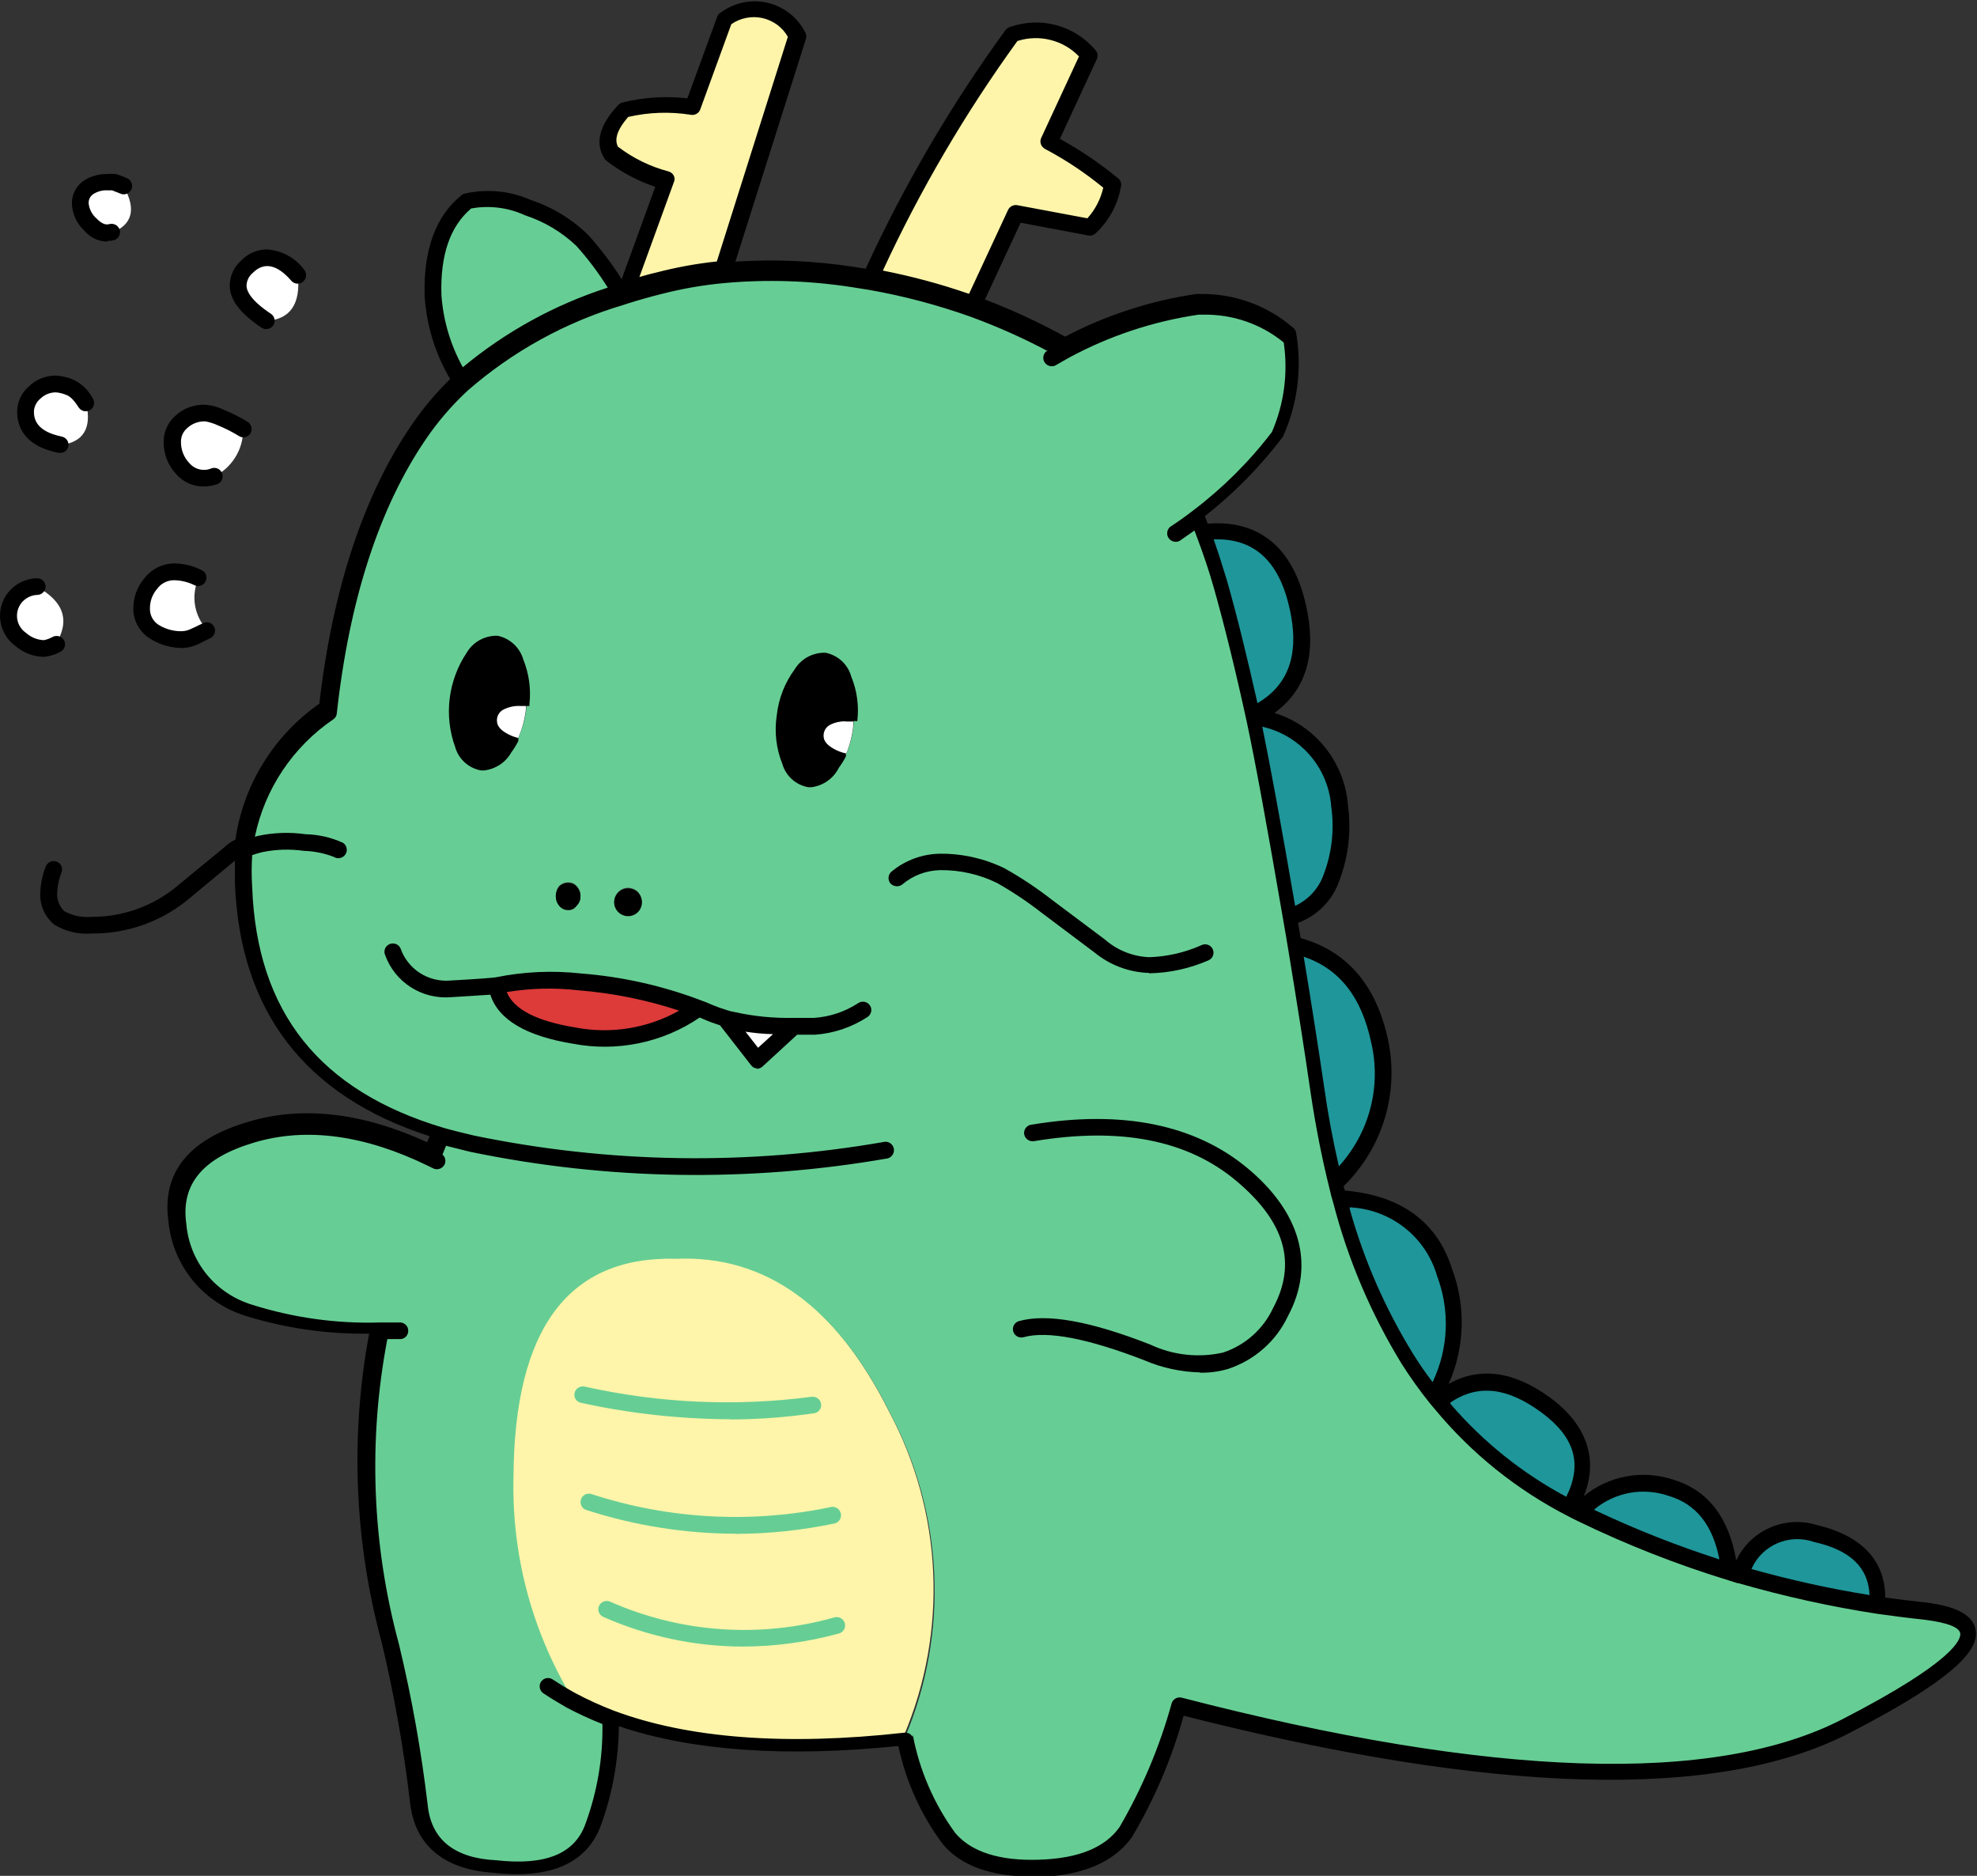 <svg width="39" height="37" viewBox="0 0 39 37" fill="none" xmlns="http://www.w3.org/2000/svg">
<rect x="0" y="0" width="39" height="37" fill="#333333" stroke="none"/>
<g clip-path="url(#clip0_101:190)">
<path d="M0.401 12.614C0.525 12.723 0.683 12.786 0.849 12.792C0.937 12.78 1.022 12.752 1.099 12.708C1.387 12.243 1.262 11.864 0.722 11.57C0.643 11.569 0.564 11.583 0.491 11.614C0.418 11.645 0.352 11.691 0.299 11.748C0.245 11.806 0.204 11.875 0.18 11.949C0.155 12.024 0.146 12.103 0.155 12.181C0.158 12.267 0.182 12.352 0.225 12.427C0.268 12.502 0.328 12.566 0.401 12.614ZM3.923 11.396C3.78 11.325 3.624 11.285 3.465 11.281C3.373 11.28 3.282 11.3 3.2 11.34C3.117 11.38 3.045 11.439 2.989 11.511C2.872 11.65 2.81 11.826 2.813 12.007C2.812 12.1 2.835 12.193 2.88 12.275C2.926 12.357 2.993 12.426 3.074 12.474C3.238 12.571 3.426 12.62 3.616 12.614C3.696 12.612 3.775 12.594 3.849 12.561L4.099 12.439C3.967 12.302 3.88 12.129 3.848 11.943C3.817 11.756 3.843 11.564 3.923 11.393V11.396ZM4.366 8.252C4.266 8.204 4.159 8.173 4.049 8.158C3.873 8.151 3.701 8.214 3.57 8.332C3.514 8.383 3.469 8.445 3.438 8.514C3.408 8.583 3.393 8.658 3.394 8.734C3.393 8.925 3.466 9.111 3.599 9.25C3.672 9.337 3.771 9.399 3.881 9.426C3.992 9.454 4.109 9.446 4.215 9.404C4.391 9.319 4.538 9.186 4.641 9.021C4.744 8.856 4.798 8.666 4.796 8.472C4.66 8.385 4.516 8.312 4.366 8.252ZM1.197 8.779C1.644 8.723 1.813 8.448 1.701 7.956C1.633 7.816 1.517 7.704 1.373 7.642C1.29 7.607 1.202 7.587 1.113 7.582C0.958 7.581 0.809 7.64 0.697 7.746C0.641 7.792 0.596 7.85 0.565 7.915C0.533 7.98 0.516 8.051 0.514 8.123C0.514 8.472 0.743 8.688 1.197 8.779ZM2.254 3.601H2.123C2 3.595 1.877 3.626 1.771 3.688C1.711 3.724 1.663 3.776 1.631 3.837C1.598 3.899 1.584 3.968 1.588 4.037C1.6 4.189 1.669 4.331 1.782 4.435C1.829 4.499 1.894 4.549 1.969 4.577C2.044 4.604 2.126 4.61 2.204 4.592C2.613 4.431 2.69 4.128 2.444 3.685C2.381 3.655 2.316 3.63 2.25 3.608L2.254 3.601ZM5.254 6.33C5.725 6.298 5.93 6.002 5.877 5.433C5.808 5.334 5.718 5.252 5.613 5.192C5.508 5.131 5.392 5.095 5.271 5.084C5.197 5.085 5.124 5.102 5.056 5.132C4.988 5.162 4.927 5.205 4.877 5.258C4.824 5.306 4.781 5.363 4.75 5.427C4.72 5.491 4.703 5.561 4.701 5.632C4.701 5.848 4.884 6.082 5.254 6.33ZM10.225 13.891C10.103 13.888 9.981 13.917 9.873 13.975C9.826 14.001 9.788 14.039 9.761 14.085C9.734 14.131 9.721 14.183 9.722 14.236C9.727 14.3 9.749 14.36 9.786 14.412C9.824 14.463 9.874 14.504 9.933 14.529C10.013 14.575 10.098 14.61 10.187 14.634C10.29 14.425 10.354 14.199 10.377 13.968V13.898H10.229L10.225 13.891ZM16.683 14.229C16.561 14.226 16.44 14.254 16.331 14.309C16.284 14.336 16.245 14.375 16.219 14.422C16.192 14.468 16.179 14.521 16.18 14.575C16.185 14.637 16.208 14.697 16.245 14.748C16.282 14.799 16.333 14.839 16.391 14.864C16.47 14.914 16.557 14.949 16.648 14.969C16.748 14.76 16.811 14.536 16.834 14.306V14.233H16.687L16.683 14.229ZM14.285 20.116L14.93 20.946L15.659 20.276C15.245 20.286 14.832 20.245 14.43 20.154C14.382 20.136 14.336 20.114 14.292 20.088L14.285 20.116Z" fill="white"/>
<path d="M30.503 27.694C29.732 27.133 29.025 27.112 28.391 27.635C29.098 28.506 29.982 29.219 30.986 29.729C31.455 28.945 31.3 28.27 30.521 27.705L30.503 27.694ZM27.753 26.766C27.92 27.034 28.103 27.29 28.303 27.534C28.522 27.169 28.655 26.76 28.694 26.338C28.732 25.915 28.674 25.489 28.525 25.091C28.227 24.198 27.522 23.719 26.412 23.654C26.694 24.761 27.142 25.82 27.743 26.794L27.753 26.766ZM25.961 21.483C26.052 22.12 26.176 22.751 26.334 23.375C26.717 23.021 27 22.575 27.155 22.08C27.311 21.585 27.334 21.058 27.222 20.552C26.987 19.51 26.419 18.881 25.518 18.664C25.694 19.732 25.842 20.672 25.961 21.483ZM26.271 17.342C26.445 16.891 26.5 16.403 26.433 15.925C26.396 15.455 26.187 15.014 25.845 14.687C25.534 14.389 25.128 14.205 24.697 14.167C24.859 14.923 25.101 16.239 25.422 18.116C25.619 18.07 25.8 17.974 25.949 17.839C26.097 17.703 26.208 17.532 26.271 17.342ZM23.715 10.496C23.828 10.803 23.937 11.127 24.035 11.466C24.253 12.231 24.472 13.119 24.69 14.128C25.493 13.748 25.806 13.081 25.634 12.122C25.411 10.901 24.771 10.359 23.715 10.496ZM34.134 30.981C34.032 30.084 33.644 29.533 32.975 29.334C32.658 29.23 32.316 29.219 31.993 29.304C31.67 29.389 31.378 29.566 31.155 29.812C32.115 30.28 33.111 30.671 34.134 30.981ZM34.324 31.041C35.215 31.3 36.121 31.5 37.039 31.641C37.102 30.908 36.698 30.437 35.828 30.228C35.13 30.06 34.629 30.331 34.324 31.041Z" fill="#1F969A"/>
<path d="M13.31 24.802C11.197 24.741 10.127 26.172 10.099 29.093C10.058 30.616 10.452 32.12 11.236 33.431C11.491 33.563 11.755 33.679 12.025 33.779C13.508 34.338 15.445 34.487 17.834 34.226C18.263 33.209 18.459 32.11 18.409 31.009C18.359 29.907 18.064 28.83 17.546 27.855C16.489 25.74 15.081 24.72 13.32 24.795L13.31 24.802ZM11.63 29.61C13.187 30.119 14.852 30.209 16.454 29.868C14.852 30.209 13.187 30.119 11.63 29.61ZM11.507 27.492C12.994 27.828 14.53 27.897 16.042 27.698C14.53 27.897 12.994 27.828 11.507 27.492ZM11.979 31.724C13.405 32.36 15.012 32.472 16.514 32.042C15.012 32.472 13.405 32.36 11.979 31.724ZM15.75 0.67C15.688 0.545 15.598 0.435 15.487 0.348C15.377 0.261 15.248 0.199 15.111 0.168C14.973 0.136 14.831 0.135 14.693 0.164C14.555 0.194 14.425 0.253 14.313 0.339L13.68 2.083C13.232 2.01 12.774 2.029 12.335 2.139C12.011 2.488 11.926 2.764 12.078 3.001C12.397 3.248 12.764 3.43 13.155 3.535L12.363 5.708C12.563 5.642 12.778 5.583 13 5.527C13.422 5.419 13.851 5.344 14.285 5.304L15.75 0.677V0.67ZM21.486 1.075C21.306 0.861 21.064 0.708 20.793 0.636C20.522 0.563 20.236 0.575 19.972 0.67C18.878 2.169 17.942 3.774 17.176 5.461C17.866 5.583 18.545 5.764 19.204 6.002L20.039 4.208L21.5 4.484C21.739 4.26 21.898 3.965 21.951 3.643C21.563 3.314 21.14 3.029 20.69 2.792L21.486 1.075Z" fill="#FEF5AA"/>
<path d="M8.542 5.816C8.579 6.411 8.769 6.987 9.095 7.488C10.004 6.685 11.08 6.089 12.246 5.743C12.025 5.378 11.772 5.034 11.489 4.714C11.185 4.422 10.818 4.202 10.415 4.072C10.037 3.902 9.613 3.859 9.208 3.95C8.738 4.334 8.516 4.951 8.542 5.803V5.816ZM36.416 34.017C38.998 32.688 39.515 31.93 37.968 31.742C37.655 31.71 37.349 31.672 37.039 31.627C36.121 31.486 35.215 31.285 34.324 31.026L34.134 30.967C33.111 30.657 32.115 30.266 31.155 29.798L31.046 29.742L30.968 29.704C29.965 29.194 29.081 28.481 28.373 27.61L28.285 27.499C28.085 27.255 27.902 26.998 27.736 26.731C27.135 25.756 26.687 24.698 26.405 23.591C26.374 23.494 26.348 23.397 26.328 23.298C26.169 22.674 26.044 22.043 25.954 21.406C25.834 20.592 25.687 19.652 25.511 18.587C25.482 18.409 25.451 18.238 25.416 18.039C25.094 16.162 24.852 14.845 24.69 14.089C24.472 13.078 24.253 12.19 24.035 11.427C23.937 11.078 23.828 10.764 23.715 10.457C23.666 10.328 23.616 10.199 23.563 10.077C23.416 10.192 23.261 10.3 23.106 10.405C23.261 10.3 23.416 10.192 23.563 10.077C24.17 9.619 24.709 9.08 25.166 8.475C25.436 7.868 25.519 7.196 25.405 6.542C24.913 6.134 24.282 5.925 23.641 5.96C22.722 6.093 21.834 6.386 21.018 6.825L20.739 6.985L21.018 6.825H20.993C20.429 6.507 19.841 6.235 19.232 6.012C18.573 5.775 17.895 5.594 17.204 5.471L16.852 5.415C16.008 5.287 15.15 5.26 14.299 5.335C13.866 5.376 13.436 5.45 13.014 5.558C12.792 5.614 12.578 5.673 12.377 5.74L12.271 5.775C11.104 6.121 10.029 6.716 9.12 7.519C8.803 7.813 8.521 8.141 8.278 8.496C7.339 9.871 6.739 11.702 6.479 13.988C6.025 14.296 5.643 14.695 5.357 15.16C5.071 15.625 4.888 16.145 4.82 16.686C4.922 16.643 5.027 16.608 5.134 16.581C5.423 16.52 5.721 16.511 6.014 16.553C6.241 16.564 6.465 16.612 6.676 16.696C6.465 16.612 6.241 16.564 6.014 16.553C5.721 16.511 5.423 16.52 5.134 16.581C5.027 16.608 4.922 16.643 4.82 16.686C4.791 16.937 4.783 17.19 4.796 17.443C4.89 19.962 6.189 21.59 8.694 22.328L9.296 22.481C11.99 23.041 14.768 23.084 17.479 22.607C14.768 23.084 11.99 23.041 9.296 22.481L8.694 22.328L8.504 22.771L8.609 22.82L8.504 22.771C7.21 22.138 6.029 21.981 4.961 22.3C3.893 22.618 3.405 23.215 3.496 24.09C3.533 24.483 3.686 24.857 3.937 25.164C4.188 25.472 4.524 25.699 4.905 25.817C5.738 26.078 6.609 26.196 7.482 26.166H7.87H7.482C7.067 28.23 7.139 30.362 7.694 32.394C7.943 33.429 8.129 34.478 8.254 35.534C8.336 36.295 8.838 36.707 9.761 36.77C10.807 36.888 11.455 36.61 11.704 35.936C11.956 35.255 12.076 34.532 12.056 33.807C11.787 33.707 11.523 33.59 11.268 33.458C11.113 33.368 10.961 33.277 10.817 33.183C10.961 33.277 11.113 33.368 11.268 33.458C10.484 32.148 10.09 30.644 10.13 29.121C10.147 26.202 11.217 24.771 13.341 24.829C15.109 24.755 16.518 25.775 17.567 27.89C18.085 28.865 18.38 29.942 18.43 31.043C18.48 32.145 18.284 33.243 17.856 34.261C17.989 34.977 18.282 35.655 18.711 36.246C19.063 36.665 19.659 36.86 20.497 36.832C21.334 36.804 21.907 36.572 22.215 36.135C22.676 35.35 23.031 34.509 23.271 33.633C29.457 35.236 33.842 35.373 36.426 34.044L36.416 34.017ZM21.701 18.692C21.975 18.919 22.319 19.048 22.676 19.058C23.058 19.046 23.433 18.961 23.782 18.807C23.433 18.961 23.058 19.046 22.676 19.058C22.319 19.048 21.975 18.919 21.701 18.692C21.377 18.444 21.025 18.182 20.644 17.9C20.359 17.678 20.058 17.477 19.743 17.3C19.373 17.119 18.965 17.027 18.553 17.031C18.239 17.035 17.937 17.148 17.697 17.349C17.937 17.148 18.239 17.035 18.553 17.031C18.965 17.027 19.373 17.119 19.743 17.3C20.058 17.477 20.359 17.678 20.644 17.9C21.021 18.182 21.373 18.444 21.701 18.692ZM7.746 18.807C7.829 19.036 7.985 19.231 8.19 19.363C8.396 19.495 8.64 19.556 8.884 19.536C9.401 19.508 9.708 19.484 9.799 19.47C10.338 19.359 10.89 19.333 11.437 19.393C12.238 19.454 13.025 19.63 13.775 19.916C13.84 19.938 13.903 19.963 13.965 19.993C14.08 20.04 14.197 20.079 14.317 20.112C14.364 20.129 14.412 20.142 14.461 20.15C14.864 20.241 15.277 20.282 15.69 20.272H16.095C16.436 20.25 16.764 20.141 17.049 19.955C16.764 20.141 16.436 20.25 16.095 20.272H15.69L14.961 20.942L14.317 20.112C14.197 20.079 14.08 20.04 13.965 19.993C13.903 19.963 13.84 19.938 13.775 19.916C13.425 20.172 13.024 20.352 12.6 20.444C12.175 20.537 11.736 20.54 11.31 20.454C10.371 20.305 9.863 19.977 9.785 19.47C9.694 19.47 9.387 19.508 8.87 19.536C8.626 19.556 8.382 19.495 8.176 19.363C7.971 19.231 7.815 19.036 7.732 18.807H7.746ZM11.373 17.474C11.424 17.526 11.452 17.597 11.451 17.669C11.451 17.704 11.445 17.738 11.432 17.77C11.418 17.802 11.398 17.831 11.373 17.854C11.356 17.88 11.332 17.901 11.305 17.916C11.277 17.931 11.246 17.938 11.215 17.938C11.18 17.939 11.145 17.932 11.113 17.918C11.082 17.903 11.054 17.881 11.032 17.854C10.987 17.803 10.963 17.737 10.965 17.669C10.963 17.599 10.987 17.529 11.032 17.474C11.056 17.451 11.085 17.433 11.116 17.421C11.148 17.409 11.181 17.403 11.215 17.404C11.245 17.404 11.274 17.41 11.302 17.422C11.329 17.434 11.354 17.452 11.373 17.474ZM12.116 17.785C12.117 17.713 12.146 17.644 12.197 17.593C12.222 17.567 12.252 17.547 12.286 17.533C12.319 17.519 12.355 17.512 12.391 17.512C12.464 17.513 12.533 17.542 12.585 17.593C12.633 17.645 12.661 17.713 12.662 17.785C12.662 17.82 12.656 17.855 12.642 17.889C12.629 17.922 12.609 17.951 12.584 17.977C12.559 18.002 12.528 18.022 12.495 18.036C12.462 18.05 12.427 18.057 12.391 18.057C12.355 18.057 12.319 18.05 12.286 18.036C12.252 18.023 12.222 18.002 12.197 17.977C12.171 17.952 12.151 17.922 12.137 17.889C12.123 17.856 12.116 17.82 12.116 17.785ZM25.261 25.873C25.155 26.097 25.004 26.298 24.816 26.462C24.629 26.627 24.41 26.752 24.172 26.829C23.656 26.952 23.113 26.896 22.634 26.668C21.484 26.222 20.655 26.068 20.148 26.208C20.655 26.068 21.484 26.222 22.634 26.668C23.113 26.896 23.656 26.952 24.172 26.829C24.41 26.752 24.629 26.627 24.816 26.462C25.004 26.298 25.155 26.097 25.261 25.873C25.77 24.917 25.515 24.012 24.497 23.158C23.478 22.304 22.102 22.038 20.37 22.359C22.13 22.066 23.506 22.339 24.497 23.179C25.487 24.019 25.742 24.924 25.261 25.894V25.873ZM16.268 12.938C16.465 12.963 16.62 13.105 16.725 13.371C16.838 13.64 16.878 13.933 16.841 14.222V14.295C16.818 14.525 16.755 14.75 16.655 14.958C16.613 15.035 16.566 15.108 16.514 15.178C16.459 15.274 16.379 15.354 16.281 15.408C16.183 15.461 16.073 15.487 15.961 15.482C15.761 15.461 15.609 15.318 15.493 15.053C15.376 14.755 15.341 14.433 15.391 14.117C15.419 13.803 15.531 13.502 15.715 13.245C15.772 13.148 15.854 13.069 15.954 13.014C16.053 12.96 16.165 12.934 16.278 12.938H16.268ZM9.81 12.589C10.011 12.614 10.162 12.76 10.271 13.025C10.381 13.295 10.421 13.588 10.387 13.877V13.946C10.364 14.178 10.3 14.404 10.197 14.613C10.158 14.69 10.112 14.764 10.06 14.833C10.005 14.93 9.924 15.009 9.825 15.062C9.727 15.115 9.615 15.14 9.504 15.133C9.306 15.112 9.151 14.969 9.039 14.707C8.93 14.409 8.894 14.09 8.932 13.775C8.971 13.461 9.083 13.16 9.261 12.896C9.317 12.802 9.397 12.723 9.493 12.669C9.59 12.615 9.699 12.588 9.81 12.589Z" fill="#66CE94"/>
<path d="M10.261 13.029C10.155 12.764 10 12.617 9.799 12.593C9.687 12.589 9.575 12.616 9.477 12.67C9.378 12.724 9.296 12.804 9.239 12.9C9.062 13.164 8.95 13.465 8.911 13.779C8.873 14.094 8.909 14.413 9.018 14.711C9.13 14.973 9.285 15.116 9.482 15.136C9.594 15.143 9.706 15.119 9.804 15.066C9.903 15.013 9.984 14.933 10.039 14.836C10.091 14.767 10.137 14.694 10.176 14.617C10.087 14.593 10.002 14.558 9.923 14.512C9.864 14.487 9.813 14.446 9.776 14.394C9.739 14.343 9.716 14.282 9.711 14.219C9.71 14.166 9.724 14.113 9.75 14.067C9.777 14.021 9.816 13.983 9.863 13.957C9.971 13.899 10.092 13.87 10.215 13.873H10.363C10.396 13.584 10.356 13.292 10.246 13.022L10.261 13.029ZM16.701 13.35C16.595 13.085 16.44 12.942 16.243 12.917C16.13 12.913 16.018 12.94 15.918 12.994C15.819 13.048 15.737 13.127 15.68 13.224C15.496 13.482 15.384 13.783 15.356 14.097C15.306 14.412 15.341 14.735 15.458 15.032C15.57 15.297 15.725 15.44 15.926 15.461C16.038 15.466 16.148 15.44 16.246 15.387C16.343 15.333 16.424 15.254 16.479 15.157C16.531 15.088 16.578 15.014 16.62 14.938C16.529 14.918 16.442 14.882 16.363 14.833C16.304 14.808 16.254 14.768 16.217 14.717C16.18 14.666 16.157 14.606 16.151 14.543C16.151 14.49 16.164 14.437 16.191 14.39C16.217 14.344 16.256 14.305 16.303 14.278C16.412 14.223 16.533 14.195 16.655 14.198H16.803C16.839 13.909 16.799 13.616 16.687 13.347L16.701 13.35ZM12.197 17.607C12.146 17.658 12.117 17.727 12.116 17.799C12.116 17.834 12.123 17.87 12.137 17.903C12.151 17.936 12.171 17.966 12.197 17.991C12.222 18.016 12.252 18.037 12.286 18.05C12.319 18.064 12.355 18.071 12.391 18.071C12.427 18.071 12.462 18.064 12.495 18.05C12.529 18.036 12.559 18.016 12.584 17.991C12.609 17.966 12.629 17.936 12.642 17.903C12.656 17.87 12.662 17.834 12.662 17.799C12.661 17.727 12.633 17.659 12.585 17.607C12.533 17.556 12.464 17.527 12.391 17.527C12.355 17.526 12.319 17.533 12.286 17.547C12.252 17.561 12.222 17.581 12.197 17.607ZM11.451 17.684C11.452 17.611 11.424 17.541 11.373 17.488C11.354 17.466 11.329 17.448 11.302 17.436C11.274 17.424 11.245 17.418 11.215 17.418C11.181 17.417 11.148 17.423 11.116 17.435C11.085 17.447 11.056 17.465 11.032 17.488C10.987 17.544 10.963 17.613 10.965 17.684C10.963 17.751 10.987 17.817 11.032 17.869C11.054 17.896 11.082 17.917 11.113 17.932C11.145 17.946 11.18 17.953 11.215 17.952C11.246 17.952 11.277 17.945 11.305 17.93C11.332 17.916 11.356 17.894 11.373 17.869C11.398 17.845 11.418 17.816 11.432 17.784C11.445 17.752 11.451 17.718 11.451 17.684Z" fill="black"/>
<path d="M11.426 19.369C10.88 19.309 10.327 19.335 9.789 19.446C9.862 19.953 10.37 20.281 11.313 20.43C11.739 20.516 12.179 20.512 12.603 20.42C13.028 20.327 13.428 20.148 13.778 19.892C13.024 19.605 12.232 19.428 11.426 19.369Z" fill="#DD3A3A"/>
<path d="M20.352 37.014C19.542 37.014 18.944 36.797 18.591 36.365C18.166 35.792 17.869 35.135 17.722 34.439C15.5 34.666 13.648 34.536 12.208 34.048C12.202 34.713 12.083 35.373 11.856 35.998C11.581 36.749 10.87 37.066 9.743 36.941C8.489 36.857 8.151 36.142 8.088 35.545C7.964 34.488 7.778 33.44 7.532 32.405C6.991 30.415 6.905 28.331 7.282 26.305C6.457 26.318 5.636 26.2 4.849 25.956C4.438 25.83 4.073 25.586 3.802 25.255C3.531 24.924 3.364 24.521 3.324 24.097C3.187 23.134 3.718 22.471 4.905 22.125C5.961 21.808 7.148 21.944 8.426 22.53C8.444 22.492 8.458 22.45 8.475 22.411C6.011 21.619 4.732 19.941 4.634 17.418C4.634 17.268 4.634 17.122 4.634 16.975L3.743 17.715C3.206 18.17 2.52 18.418 1.813 18.413C1.553 18.434 1.293 18.373 1.07 18.238C0.975 18.159 0.9 18.058 0.852 17.944C0.804 17.829 0.785 17.705 0.796 17.582C0.804 17.415 0.84 17.25 0.901 17.094C0.917 17.053 0.947 17.02 0.986 17.001C1.026 16.982 1.071 16.979 1.113 16.993C1.133 17 1.152 17.011 1.169 17.025C1.185 17.039 1.198 17.057 1.208 17.076C1.217 17.096 1.223 17.117 1.224 17.138C1.225 17.16 1.222 17.181 1.215 17.202C1.167 17.324 1.138 17.452 1.13 17.582C1.121 17.654 1.129 17.726 1.153 17.794C1.177 17.861 1.216 17.923 1.268 17.973C1.434 18.064 1.624 18.102 1.813 18.085C2.431 18.085 3.028 17.869 3.5 17.474C4.028 17.034 4.356 16.776 4.475 16.668C4.527 16.625 4.584 16.589 4.644 16.56C4.722 16.025 4.908 15.512 5.193 15.051C5.478 14.59 5.854 14.192 6.299 13.88C6.563 11.612 7.176 9.763 8.116 8.388C8.339 8.06 8.595 7.754 8.88 7.477C8.587 6.979 8.414 6.42 8.377 5.844C8.349 4.934 8.592 4.264 9.102 3.852C9.118 3.838 9.138 3.827 9.158 3.821C9.599 3.718 10.062 3.763 10.475 3.946C10.904 4.089 11.293 4.328 11.613 4.644C11.853 4.914 12.07 5.202 12.264 5.506L12.926 3.685C12.579 3.569 12.254 3.395 11.965 3.172C11.949 3.16 11.936 3.146 11.926 3.13C11.729 2.823 11.824 2.463 12.201 2.066C12.224 2.042 12.253 2.027 12.285 2.02C12.702 1.918 13.133 1.891 13.56 1.94L14.148 0.331C14.153 0.313 14.162 0.297 14.175 0.282C14.187 0.268 14.201 0.256 14.218 0.248C14.348 0.151 14.497 0.084 14.655 0.05C14.814 0.017 14.978 0.018 15.136 0.054C15.294 0.09 15.442 0.16 15.57 0.258C15.698 0.357 15.803 0.482 15.877 0.624C15.891 0.645 15.9 0.669 15.903 0.694C15.907 0.718 15.905 0.744 15.898 0.768L14.507 5.16C15.29 5.11 16.077 5.145 16.852 5.265L17.078 5.3C17.838 3.643 18.763 2.065 19.838 0.59C19.86 0.564 19.887 0.545 19.919 0.534C20.213 0.429 20.532 0.415 20.834 0.496C21.136 0.576 21.405 0.747 21.606 0.984C21.629 1.008 21.644 1.037 21.65 1.07C21.655 1.102 21.651 1.135 21.637 1.165L20.908 2.739C21.315 2.962 21.699 3.222 22.056 3.517C22.081 3.536 22.099 3.562 22.109 3.591C22.119 3.62 22.12 3.651 22.113 3.681C22.051 4.037 21.873 4.363 21.606 4.609C21.587 4.625 21.565 4.637 21.541 4.643C21.517 4.649 21.492 4.649 21.468 4.644L20.134 4.393L19.43 5.907C19.973 6.115 20.501 6.36 21.011 6.64C21.819 6.217 22.694 5.932 23.599 5.799H23.658C24.34 5.784 25.002 6.023 25.514 6.469C25.542 6.491 25.561 6.522 25.567 6.556C25.687 7.242 25.602 7.949 25.32 8.587C25.316 8.601 25.309 8.614 25.299 8.625C24.858 9.207 24.343 9.73 23.768 10.181L23.824 10.328C24.595 10.269 25.514 10.551 25.796 12.101C25.954 12.973 25.736 13.629 25.141 14.062C25.446 14.156 25.725 14.319 25.954 14.54C26.324 14.894 26.551 15.371 26.591 15.88C26.66 16.385 26.601 16.899 26.419 17.376C26.353 17.565 26.246 17.737 26.105 17.88C25.965 18.023 25.794 18.133 25.606 18.203L25.658 18.503C26.567 18.758 27.144 19.425 27.377 20.489C27.491 21.007 27.471 21.545 27.319 22.053C27.167 22.561 26.888 23.023 26.507 23.395C26.507 23.427 26.525 23.455 26.532 23.483C27.637 23.58 28.352 24.1 28.644 25.028C28.92 25.764 28.896 26.578 28.578 27.296C29.204 26.947 29.877 27.052 30.584 27.572C31.292 28.092 31.542 28.776 31.243 29.512C31.484 29.313 31.772 29.179 32.08 29.122C32.388 29.064 32.706 29.086 33.004 29.184C33.687 29.39 34.106 29.927 34.25 30.779C34.386 30.491 34.622 30.261 34.915 30.133C35.209 30.004 35.539 29.986 35.845 30.081C36.933 30.342 37.19 30.974 37.19 31.511C37.447 31.546 37.704 31.578 37.965 31.605C38.363 31.654 38.901 31.763 38.972 32.143C39.028 32.467 38.799 32.991 36.468 34.191C33.884 35.52 29.472 35.398 23.349 33.842C23.117 34.683 22.774 35.489 22.328 36.239C21.975 36.731 21.356 36.996 20.475 37.024L20.352 37.014ZM18.007 34.222C18.139 34.92 18.425 35.581 18.845 36.156C19.162 36.529 19.718 36.707 20.497 36.682C21.275 36.658 21.799 36.442 22.084 36.04C22.531 35.273 22.877 34.452 23.113 33.598C23.125 33.557 23.153 33.523 23.19 33.502C23.228 33.481 23.272 33.475 23.313 33.486C29.43 35.07 33.817 35.213 36.342 33.912C38.578 32.761 38.687 32.324 38.669 32.216C38.651 32.108 38.454 32.01 37.965 31.948C37.655 31.916 37.342 31.874 37.035 31.832C36.111 31.69 35.197 31.488 34.299 31.229H34.282L34.113 31.176C33.086 30.862 32.085 30.469 31.12 30L31.014 29.948L30.947 29.913C29.927 29.392 29.026 28.669 28.299 27.788L28.211 27.684C28.01 27.434 27.823 27.173 27.651 26.902C27.048 25.917 26.593 24.85 26.303 23.734C26.275 23.64 26.247 23.538 26.225 23.437C26.078 22.848 25.951 22.206 25.852 21.536C25.736 20.733 25.588 19.791 25.412 18.723C25.384 18.545 25.352 18.374 25.32 18.182C25 16.319 24.757 14.993 24.595 14.239C24.377 13.238 24.158 12.348 23.944 11.591C23.845 11.242 23.739 10.935 23.627 10.635L23.563 10.464L23.268 10.67C23.231 10.688 23.189 10.692 23.149 10.681C23.11 10.671 23.076 10.647 23.053 10.613C23.03 10.579 23.02 10.539 23.026 10.498C23.031 10.458 23.05 10.421 23.081 10.394C23.236 10.293 23.387 10.185 23.532 10.073C24.12 9.628 24.645 9.106 25.091 8.521C25.332 7.965 25.412 7.354 25.324 6.755C24.876 6.389 24.31 6.194 23.729 6.207H23.641C22.746 6.339 21.882 6.626 21.088 7.055L20.813 7.212C20.776 7.227 20.734 7.229 20.695 7.216C20.657 7.203 20.624 7.176 20.604 7.142C20.583 7.107 20.576 7.066 20.584 7.026C20.591 6.987 20.613 6.951 20.644 6.926H20.669C20.18 6.666 19.672 6.44 19.151 6.249C18.501 6.017 17.832 5.839 17.151 5.719L16.799 5.663C15.97 5.535 15.128 5.508 14.292 5.583C13.867 5.622 13.445 5.696 13.032 5.803C12.813 5.858 12.602 5.918 12.405 5.98L12.306 6.012C11.166 6.349 10.114 6.928 9.222 7.708C8.915 7.993 8.641 8.311 8.405 8.657C7.486 10 6.891 11.825 6.644 14.072C6.642 14.095 6.635 14.117 6.624 14.137C6.612 14.157 6.596 14.174 6.577 14.187C5.778 14.731 5.222 15.562 5.028 16.504L5.092 16.487C5.401 16.421 5.719 16.411 6.032 16.455C6.285 16.461 6.534 16.518 6.764 16.623C6.783 16.634 6.799 16.65 6.811 16.667C6.824 16.685 6.833 16.705 6.837 16.727C6.842 16.748 6.843 16.77 6.839 16.791C6.835 16.812 6.827 16.833 6.815 16.851C6.803 16.87 6.788 16.885 6.77 16.898C6.752 16.91 6.732 16.919 6.71 16.924C6.689 16.929 6.667 16.929 6.645 16.925C6.624 16.922 6.603 16.913 6.585 16.902C6.397 16.829 6.198 16.789 5.996 16.783C5.723 16.744 5.444 16.752 5.173 16.808C5.102 16.825 5.035 16.846 4.975 16.867C4.961 17.078 4.961 17.291 4.975 17.502C5.067 19.965 6.306 21.518 8.754 22.247C8.94 22.3 9.141 22.349 9.345 22.397C12.018 22.951 14.773 22.992 17.461 22.52C17.502 22.518 17.542 22.532 17.574 22.558C17.605 22.584 17.627 22.62 17.633 22.661C17.639 22.701 17.631 22.742 17.609 22.776C17.587 22.811 17.553 22.836 17.514 22.848C14.783 23.325 11.985 23.281 9.271 22.718L8.799 22.6L8.729 22.774C8.757 22.798 8.776 22.831 8.783 22.867C8.79 22.903 8.785 22.941 8.768 22.973C8.747 23.011 8.713 23.04 8.672 23.054C8.63 23.068 8.585 23.065 8.546 23.046L8.447 22.997C7.197 22.387 6.046 22.23 5.021 22.534C3.996 22.837 3.563 23.36 3.676 24.145C3.707 24.51 3.848 24.856 4.08 25.14C4.313 25.424 4.626 25.631 4.979 25.737C5.793 25.994 6.646 26.112 7.5 26.085H7.88C7.902 26.084 7.924 26.087 7.945 26.094C7.965 26.102 7.984 26.113 8 26.128C8.017 26.142 8.03 26.16 8.039 26.18C8.048 26.2 8.052 26.221 8.053 26.243C8.054 26.264 8.051 26.286 8.044 26.306C8.037 26.327 8.025 26.346 8.01 26.362C7.996 26.378 7.978 26.39 7.958 26.399C7.938 26.408 7.916 26.413 7.894 26.413H7.641C7.259 28.411 7.338 30.469 7.87 32.432C8.122 33.478 8.311 34.537 8.437 35.604C8.507 36.278 8.951 36.651 9.792 36.693C10.768 36.801 11.345 36.564 11.553 35.964C11.782 35.337 11.895 34.673 11.884 34.006C11.643 33.911 11.408 33.803 11.18 33.682C11.021 33.591 10.866 33.497 10.718 33.399C10.682 33.374 10.657 33.337 10.649 33.294C10.64 33.251 10.649 33.206 10.674 33.17C10.699 33.134 10.737 33.109 10.78 33.101C10.824 33.093 10.868 33.102 10.905 33.127C11.042 33.218 11.19 33.308 11.342 33.392C11.589 33.524 11.844 33.64 12.106 33.741C13.556 34.285 15.482 34.439 17.834 34.177C17.851 34.174 17.868 34.174 17.884 34.177C17.909 34.181 17.933 34.19 17.954 34.205C17.973 34.219 17.989 34.237 18 34.257C18.001 34.245 18.003 34.234 18.007 34.222ZM34.556 30.95C35.321 31.164 36.096 31.336 36.88 31.462C36.859 30.922 36.5 30.573 35.789 30.416C35.555 30.333 35.298 30.34 35.07 30.436C34.841 30.533 34.658 30.711 34.556 30.936V30.95ZM31.454 29.784C32.253 30.162 33.077 30.488 33.919 30.758C33.785 30.077 33.458 29.666 32.916 29.505C32.67 29.42 32.406 29.4 32.15 29.446C31.893 29.493 31.654 29.604 31.454 29.77V29.784ZM28.613 27.691C29.253 28.437 30.028 29.058 30.898 29.523C31.222 28.87 31.063 28.34 30.401 27.855C29.739 27.37 29.162 27.293 28.613 27.663V27.691ZM26.627 23.852C26.908 24.857 27.329 25.817 27.877 26.707C27.997 26.898 28.123 27.084 28.261 27.261C28.416 26.936 28.504 26.583 28.519 26.224C28.535 25.864 28.476 25.505 28.349 25.168C28.241 24.792 28.017 24.459 27.708 24.216C27.399 23.973 27.021 23.833 26.627 23.814V23.852ZM25.718 18.87C25.877 19.829 26.011 20.691 26.12 21.434C26.197 21.979 26.296 22.506 26.412 23.005C26.709 22.678 26.922 22.286 27.033 21.861C27.144 21.436 27.15 20.99 27.049 20.562C26.859 19.662 26.422 19.11 25.718 18.87ZM24.901 14.334C25.056 15.091 25.275 16.277 25.549 17.868C25.68 17.807 25.797 17.721 25.894 17.614C25.991 17.507 26.065 17.383 26.113 17.247C26.274 16.821 26.325 16.362 26.261 15.911C26.23 15.479 26.038 15.073 25.722 14.773C25.494 14.555 25.21 14.403 24.901 14.334ZM23.944 10.646C24.032 10.897 24.116 11.159 24.197 11.427C24.398 12.125 24.602 12.963 24.806 13.87C25.398 13.521 25.616 12.948 25.468 12.143C25.278 11.106 24.775 10.611 23.944 10.639V10.646ZM9.285 4.121C8.877 4.47 8.683 5.038 8.708 5.82C8.743 6.319 8.887 6.805 9.13 7.244C9.973 6.543 10.943 6.01 11.989 5.673C11.807 5.382 11.6 5.106 11.37 4.85C11.082 4.576 10.735 4.37 10.356 4.246C10.022 4.092 9.647 4.046 9.285 4.114V4.121ZM17.419 5.338C17.995 5.451 18.562 5.604 19.116 5.796L19.887 4.138C19.903 4.106 19.929 4.079 19.962 4.063C19.994 4.046 20.031 4.041 20.067 4.047L21.451 4.306C21.606 4.134 21.713 3.926 21.764 3.702C21.408 3.41 21.024 3.154 20.616 2.938C20.578 2.918 20.549 2.885 20.534 2.845C20.52 2.805 20.521 2.761 20.539 2.722L21.285 1.113C21.132 0.954 20.937 0.841 20.722 0.788C20.507 0.734 20.281 0.741 20.07 0.809C19.042 2.229 18.154 3.743 17.419 5.331V5.338ZM12.194 2.896C12.489 3.121 12.826 3.286 13.187 3.381C13.209 3.387 13.23 3.398 13.248 3.412C13.266 3.426 13.281 3.444 13.292 3.465C13.302 3.486 13.307 3.508 13.307 3.531C13.307 3.554 13.302 3.576 13.292 3.597L12.613 5.464C12.722 5.433 12.831 5.401 12.94 5.377C13.334 5.274 13.736 5.2 14.141 5.157L15.542 0.726C15.489 0.633 15.417 0.552 15.331 0.488C15.244 0.425 15.145 0.38 15.04 0.356C14.934 0.333 14.825 0.332 14.72 0.353C14.614 0.374 14.514 0.416 14.426 0.478L13.813 2.16C13.8 2.196 13.774 2.227 13.739 2.246C13.705 2.265 13.665 2.272 13.627 2.264C13.217 2.199 12.799 2.213 12.394 2.306C12.095 2.645 12.151 2.819 12.194 2.903V2.896ZM23.676 27.07C23.295 27.061 22.92 26.98 22.57 26.829C21.461 26.4 20.662 26.246 20.194 26.375C20.173 26.381 20.151 26.383 20.129 26.38C20.107 26.378 20.086 26.371 20.067 26.361C20.048 26.35 20.031 26.336 20.017 26.319C20.004 26.302 19.994 26.283 19.988 26.262C19.982 26.241 19.98 26.219 19.982 26.198C19.985 26.176 19.992 26.155 20.002 26.136C20.013 26.117 20.027 26.101 20.044 26.087C20.061 26.074 20.081 26.064 20.102 26.058C20.651 25.904 21.511 26.058 22.694 26.522C23.14 26.732 23.645 26.787 24.127 26.679C24.343 26.607 24.542 26.493 24.711 26.342C24.881 26.191 25.017 26.008 25.113 25.803C25.588 24.917 25.349 24.097 24.387 23.291C23.426 22.485 22.099 22.226 20.398 22.509C20.354 22.516 20.309 22.506 20.273 22.48C20.237 22.455 20.212 22.416 20.204 22.373C20.201 22.352 20.201 22.33 20.206 22.309C20.212 22.288 20.221 22.268 20.233 22.25C20.246 22.233 20.262 22.218 20.281 22.207C20.299 22.195 20.32 22.188 20.341 22.185C22.144 21.884 23.578 22.185 24.606 23.039C25.634 23.894 25.958 24.927 25.409 25.956C25.293 26.202 25.129 26.422 24.924 26.602C24.72 26.782 24.481 26.918 24.222 27.003C24.045 27.054 23.861 27.079 23.676 27.076V27.07ZM14.937 21.075C14.913 21.074 14.89 21.068 14.87 21.057C14.849 21.046 14.831 21.031 14.817 21.012L14.204 20.224C14.099 20.189 13.996 20.154 13.901 20.112L13.803 20.07C13.442 20.316 13.034 20.489 12.605 20.577C12.176 20.666 11.733 20.669 11.303 20.587C10.377 20.436 9.831 20.112 9.673 19.62L8.898 19.669C8.62 19.692 8.341 19.624 8.107 19.474C7.872 19.325 7.693 19.102 7.599 18.842C7.58 18.802 7.579 18.757 7.594 18.716C7.61 18.675 7.641 18.642 7.681 18.624C7.721 18.606 7.767 18.604 7.809 18.62C7.85 18.635 7.883 18.666 7.901 18.706C7.97 18.904 8.103 19.074 8.279 19.189C8.456 19.304 8.666 19.358 8.877 19.341C9.511 19.306 9.715 19.285 9.775 19.278C10.328 19.165 10.896 19.139 11.458 19.201C12.273 19.264 13.075 19.444 13.838 19.735C13.898 19.756 13.968 19.784 14.035 19.815C14.138 19.858 14.242 19.895 14.349 19.927C14.389 19.941 14.43 19.952 14.472 19.958C14.863 20.047 15.264 20.086 15.665 20.077H16.06C16.372 20.056 16.672 19.955 16.933 19.784C16.951 19.772 16.972 19.764 16.993 19.76C17.015 19.756 17.037 19.757 17.058 19.761C17.079 19.766 17.099 19.775 17.117 19.787C17.135 19.799 17.15 19.815 17.162 19.833C17.174 19.851 17.182 19.871 17.186 19.892C17.19 19.913 17.189 19.935 17.185 19.956C17.18 19.977 17.171 19.997 17.159 20.015C17.147 20.033 17.131 20.048 17.113 20.06C16.804 20.262 16.447 20.383 16.078 20.409H15.725L15.042 21.037C15.013 21.063 14.976 21.079 14.937 21.082V21.075ZM14.701 20.342L14.954 20.667L15.25 20.398C15.06 20.395 14.873 20.374 14.701 20.349V20.342ZM9.996 19.568C10.141 19.916 10.592 20.14 11.342 20.265C12.045 20.402 12.774 20.285 13.398 19.934C12.753 19.721 12.085 19.587 11.409 19.533C10.938 19.479 10.463 19.491 9.996 19.568ZM22.672 19.191C22.278 19.18 21.899 19.039 21.595 18.79L20.539 17.997C20.263 17.782 19.971 17.587 19.666 17.415C19.319 17.245 18.936 17.159 18.549 17.163C18.274 17.168 18.008 17.268 17.799 17.446C17.764 17.473 17.72 17.485 17.676 17.48C17.633 17.476 17.592 17.455 17.563 17.422C17.536 17.387 17.524 17.343 17.529 17.299C17.534 17.255 17.557 17.215 17.592 17.188C17.861 16.966 18.199 16.843 18.549 16.839C18.987 16.836 19.42 16.934 19.813 17.125C20.137 17.306 20.447 17.512 20.739 17.739L21.796 18.531C22.038 18.743 22.346 18.867 22.669 18.88C23.028 18.869 23.381 18.787 23.708 18.64C23.748 18.622 23.794 18.622 23.835 18.638C23.876 18.655 23.909 18.686 23.926 18.727C23.943 18.767 23.944 18.812 23.927 18.853C23.911 18.893 23.879 18.926 23.838 18.943C23.468 19.104 23.07 19.191 22.666 19.198L22.672 19.191ZM0.859 12.956C0.655 12.951 0.46 12.876 0.306 12.743C0.181 12.652 0.088 12.525 0.039 12.379C-0.01 12.233 -0.012 12.076 0.033 11.929C0.078 11.782 0.169 11.653 0.291 11.559C0.414 11.466 0.563 11.412 0.718 11.406C0.762 11.403 0.806 11.416 0.839 11.444C0.873 11.473 0.894 11.513 0.898 11.556C0.902 11.6 0.888 11.643 0.859 11.676C0.831 11.71 0.79 11.73 0.746 11.734C0.658 11.735 0.573 11.764 0.502 11.816C0.431 11.868 0.379 11.942 0.353 12.025C0.328 12.109 0.329 12.198 0.358 12.281C0.387 12.363 0.442 12.435 0.514 12.484C0.611 12.571 0.736 12.622 0.866 12.627C0.928 12.614 0.987 12.592 1.042 12.561C1.062 12.551 1.084 12.545 1.106 12.544C1.128 12.542 1.15 12.545 1.171 12.552C1.192 12.559 1.212 12.571 1.228 12.585C1.245 12.6 1.258 12.618 1.268 12.638C1.286 12.677 1.288 12.722 1.274 12.763C1.259 12.804 1.229 12.838 1.19 12.858C1.088 12.913 0.975 12.947 0.859 12.956ZM3.616 12.781C3.393 12.785 3.173 12.726 2.982 12.61C2.875 12.549 2.787 12.461 2.725 12.355C2.663 12.249 2.63 12.129 2.63 12.006C2.628 11.787 2.705 11.574 2.849 11.406C2.919 11.314 3.01 11.24 3.115 11.189C3.219 11.138 3.334 11.112 3.451 11.113C3.635 11.118 3.815 11.163 3.979 11.246C3.999 11.255 4.016 11.268 4.031 11.284C4.045 11.3 4.057 11.319 4.064 11.34C4.071 11.36 4.074 11.382 4.073 11.403C4.071 11.425 4.066 11.446 4.056 11.466C4.047 11.485 4.034 11.503 4.018 11.518C4.002 11.533 3.983 11.544 3.962 11.551C3.941 11.558 3.919 11.561 3.897 11.56C3.875 11.558 3.854 11.552 3.835 11.542C3.715 11.483 3.584 11.45 3.451 11.445C3.382 11.442 3.314 11.456 3.253 11.486C3.191 11.516 3.138 11.56 3.099 11.616C3.005 11.724 2.955 11.863 2.958 12.006C2.956 12.073 2.973 12.138 3.006 12.196C3.039 12.253 3.086 12.301 3.144 12.334C3.28 12.415 3.437 12.455 3.595 12.45C3.653 12.447 3.709 12.433 3.761 12.408C3.806 12.39 3.887 12.348 4.004 12.293C4.023 12.282 4.044 12.276 4.066 12.275C4.088 12.273 4.109 12.275 4.13 12.282C4.151 12.289 4.17 12.3 4.186 12.314C4.203 12.329 4.216 12.346 4.225 12.366C4.245 12.405 4.248 12.45 4.234 12.491C4.22 12.532 4.191 12.566 4.151 12.586L3.898 12.711C3.809 12.751 3.714 12.775 3.616 12.781ZM4.004 9.595C3.903 9.594 3.804 9.572 3.713 9.53C3.622 9.488 3.541 9.427 3.475 9.351C3.315 9.181 3.227 8.956 3.229 8.723C3.227 8.624 3.246 8.526 3.287 8.436C3.327 8.345 3.386 8.265 3.461 8.2C3.54 8.127 3.632 8.07 3.733 8.033C3.834 7.996 3.942 7.979 4.049 7.983C4.181 7.994 4.308 8.029 4.426 8.088C4.586 8.152 4.741 8.231 4.887 8.322C4.924 8.346 4.95 8.384 4.96 8.427C4.969 8.47 4.961 8.515 4.937 8.552C4.925 8.57 4.91 8.586 4.892 8.598C4.874 8.61 4.853 8.619 4.832 8.623C4.811 8.627 4.789 8.627 4.767 8.623C4.746 8.618 4.726 8.61 4.708 8.597C4.579 8.518 4.443 8.449 4.303 8.392C4.222 8.354 4.137 8.327 4.049 8.311C3.919 8.307 3.793 8.353 3.697 8.44C3.656 8.475 3.622 8.518 3.6 8.567C3.578 8.616 3.568 8.669 3.57 8.723C3.57 8.875 3.628 9.021 3.732 9.131C3.785 9.194 3.856 9.239 3.936 9.258C4.017 9.277 4.101 9.269 4.176 9.236C4.197 9.229 4.219 9.227 4.24 9.229C4.262 9.231 4.283 9.237 4.303 9.247C4.322 9.257 4.339 9.271 4.353 9.288C4.367 9.304 4.377 9.323 4.384 9.344C4.397 9.386 4.393 9.432 4.373 9.471C4.352 9.51 4.317 9.54 4.275 9.553C4.187 9.582 4.096 9.596 4.004 9.595ZM1.187 8.932H1.151C0.479 8.796 0.338 8.416 0.338 8.116C0.339 8.021 0.361 7.927 0.402 7.841C0.442 7.755 0.501 7.679 0.574 7.617C0.716 7.482 0.905 7.407 1.102 7.408C1.211 7.415 1.318 7.438 1.419 7.477C1.598 7.553 1.744 7.689 1.831 7.861C1.843 7.88 1.851 7.9 1.854 7.921C1.858 7.943 1.857 7.964 1.852 7.985C1.847 8.007 1.838 8.026 1.826 8.044C1.813 8.062 1.797 8.077 1.778 8.088C1.759 8.099 1.739 8.107 1.717 8.11C1.695 8.114 1.673 8.113 1.652 8.108C1.631 8.102 1.611 8.093 1.593 8.08C1.575 8.067 1.561 8.051 1.549 8.032C1.437 7.854 1.352 7.805 1.31 7.791C1.244 7.763 1.174 7.745 1.102 7.739C0.989 7.739 0.88 7.783 0.799 7.861C0.761 7.892 0.729 7.931 0.707 7.975C0.684 8.019 0.671 8.067 0.669 8.116C0.669 8.28 0.729 8.51 1.218 8.611C1.261 8.62 1.299 8.645 1.323 8.681C1.348 8.717 1.357 8.761 1.349 8.803C1.342 8.837 1.324 8.868 1.298 8.892C1.272 8.915 1.239 8.929 1.204 8.932H1.187ZM5.25 6.49C5.217 6.491 5.185 6.481 5.158 6.462C4.736 6.183 4.532 5.911 4.532 5.632C4.533 5.539 4.553 5.447 4.592 5.362C4.631 5.277 4.687 5.202 4.757 5.14C4.823 5.07 4.902 5.015 4.989 4.978C5.077 4.94 5.172 4.92 5.268 4.92C5.412 4.93 5.552 4.971 5.679 5.04C5.805 5.109 5.915 5.205 6 5.321C6.028 5.355 6.042 5.398 6.038 5.442C6.034 5.486 6.013 5.526 5.979 5.555C5.963 5.569 5.944 5.58 5.923 5.587C5.902 5.594 5.881 5.597 5.859 5.595C5.837 5.593 5.816 5.587 5.797 5.577C5.777 5.568 5.76 5.554 5.746 5.537C5.472 5.22 5.211 5.16 4.993 5.377C4.954 5.408 4.923 5.446 4.9 5.49C4.878 5.534 4.865 5.582 4.863 5.632C4.863 5.74 4.947 5.925 5.345 6.19C5.375 6.21 5.397 6.238 5.409 6.272C5.421 6.305 5.421 6.341 5.411 6.375C5.4 6.409 5.379 6.438 5.35 6.459C5.321 6.48 5.286 6.49 5.25 6.49ZM2.109 4.766C2.022 4.763 1.937 4.742 1.859 4.704C1.781 4.665 1.713 4.61 1.658 4.543C1.515 4.41 1.43 4.228 1.419 4.033C1.414 3.936 1.437 3.839 1.483 3.753C1.53 3.667 1.599 3.595 1.683 3.545C1.814 3.468 1.964 3.429 2.116 3.433C2.168 3.428 2.22 3.428 2.271 3.433H2.289C2.365 3.456 2.439 3.484 2.511 3.517C2.55 3.536 2.581 3.57 2.596 3.611C2.611 3.652 2.61 3.697 2.592 3.737C2.582 3.757 2.569 3.775 2.553 3.789C2.537 3.804 2.518 3.816 2.498 3.823C2.477 3.831 2.455 3.834 2.433 3.833C2.411 3.832 2.39 3.827 2.37 3.817L2.211 3.754H2.116C2.026 3.75 1.937 3.772 1.859 3.817C1.822 3.837 1.792 3.867 1.772 3.903C1.753 3.94 1.745 3.982 1.75 4.023C1.764 4.132 1.818 4.233 1.901 4.306C2.039 4.452 2.123 4.428 2.155 4.421C2.176 4.415 2.198 4.413 2.22 4.416C2.241 4.418 2.263 4.425 2.282 4.435C2.301 4.446 2.318 4.46 2.331 4.477C2.345 4.494 2.355 4.513 2.361 4.534C2.367 4.555 2.369 4.577 2.366 4.598C2.364 4.62 2.357 4.641 2.346 4.66C2.336 4.679 2.321 4.695 2.304 4.709C2.287 4.722 2.268 4.732 2.246 4.738C2.207 4.747 2.167 4.752 2.127 4.752L2.109 4.766Z" fill="black"/>
<path d="M14.655 32.478C13.706 32.476 12.768 32.276 11.901 31.892C11.861 31.874 11.83 31.842 11.814 31.801C11.798 31.761 11.799 31.715 11.817 31.676C11.835 31.636 11.868 31.605 11.909 31.589C11.95 31.573 11.995 31.574 12.035 31.592C13.428 32.208 14.995 32.318 16.461 31.902C16.504 31.891 16.549 31.896 16.587 31.918C16.626 31.94 16.654 31.975 16.666 32.017C16.677 32.06 16.672 32.105 16.65 32.142C16.628 32.181 16.592 32.208 16.549 32.22C15.932 32.389 15.295 32.476 14.655 32.478ZM14.514 30.252C13.513 30.25 12.519 30.092 11.567 29.784C11.546 29.778 11.527 29.767 11.51 29.753C11.493 29.738 11.48 29.721 11.47 29.702C11.46 29.682 11.454 29.661 11.453 29.639C11.451 29.617 11.454 29.596 11.461 29.575C11.468 29.554 11.478 29.535 11.492 29.519C11.506 29.502 11.523 29.489 11.543 29.479C11.562 29.469 11.583 29.463 11.605 29.462C11.627 29.46 11.649 29.463 11.669 29.47C13.198 29.969 14.834 30.055 16.409 29.722C16.449 29.718 16.49 29.73 16.523 29.754C16.555 29.779 16.578 29.814 16.587 29.853C16.595 29.893 16.589 29.934 16.569 29.97C16.549 30.005 16.517 30.032 16.479 30.046C15.833 30.183 15.175 30.253 14.514 30.255V30.252ZM14.401 27.994C13.412 27.99 12.427 27.881 11.461 27.67C11.44 27.666 11.419 27.657 11.401 27.645C11.383 27.633 11.367 27.617 11.356 27.599C11.344 27.581 11.336 27.56 11.332 27.539C11.329 27.517 11.329 27.496 11.335 27.474C11.345 27.432 11.371 27.396 11.408 27.372C11.444 27.349 11.489 27.34 11.532 27.349C13.001 27.678 14.517 27.747 16.011 27.551C16.054 27.545 16.098 27.557 16.133 27.583C16.168 27.609 16.191 27.648 16.197 27.691C16.201 27.712 16.2 27.734 16.195 27.755C16.189 27.776 16.18 27.796 16.167 27.813C16.153 27.83 16.137 27.845 16.118 27.856C16.099 27.866 16.078 27.873 16.056 27.876C15.508 27.956 14.955 27.997 14.401 27.998V27.994Z" fill="#66CE94"/>
<path d="M16.011 15.527H15.944C15.824 15.506 15.712 15.451 15.622 15.37C15.531 15.288 15.466 15.183 15.433 15.067C15.31 14.761 15.273 14.428 15.324 14.104C15.36 13.778 15.481 13.468 15.676 13.203C15.739 13.1 15.828 13.014 15.935 12.957C16.042 12.899 16.163 12.871 16.285 12.875C16.405 12.899 16.516 12.955 16.606 13.038C16.695 13.12 16.76 13.226 16.792 13.343C16.906 13.621 16.948 13.924 16.912 14.222C16.903 14.226 16.893 14.226 16.884 14.222H16.866H16.722C16.6 14.215 16.478 14.242 16.37 14.299C16.331 14.321 16.299 14.352 16.278 14.39C16.256 14.428 16.245 14.472 16.247 14.515C16.247 14.61 16.306 14.686 16.43 14.76C16.504 14.804 16.585 14.837 16.669 14.857H16.687V14.878C16.689 14.886 16.689 14.895 16.687 14.903C16.688 14.908 16.688 14.914 16.687 14.92C16.646 14.999 16.599 15.075 16.546 15.147C16.495 15.249 16.419 15.337 16.326 15.403C16.233 15.469 16.124 15.512 16.011 15.527ZM16.211 12.977C16.117 12.985 16.026 13.015 15.946 13.065C15.866 13.114 15.799 13.182 15.75 13.263C15.58 13.517 15.472 13.807 15.435 14.11C15.398 14.413 15.432 14.72 15.535 15.007C15.637 15.255 15.775 15.384 15.954 15.402C16.057 15.407 16.159 15.384 16.249 15.335C16.338 15.286 16.412 15.212 16.461 15.123C16.497 15.073 16.53 15.022 16.56 14.969C16.49 14.947 16.422 14.916 16.359 14.878C16.291 14.848 16.232 14.799 16.19 14.738C16.149 14.676 16.125 14.604 16.123 14.529C16.121 14.467 16.136 14.405 16.167 14.351C16.197 14.296 16.242 14.251 16.296 14.219C16.418 14.154 16.555 14.123 16.694 14.128H16.792C16.814 13.866 16.774 13.602 16.676 13.357C16.574 13.109 16.44 12.98 16.261 12.956L16.211 12.977ZM9.556 15.196H9.486C9.366 15.174 9.256 15.119 9.166 15.037C9.076 14.956 9.012 14.851 8.979 14.735C8.868 14.428 8.831 14.1 8.871 13.777C8.911 13.453 9.026 13.143 9.208 12.872C9.27 12.768 9.359 12.681 9.466 12.623C9.574 12.565 9.695 12.536 9.817 12.54C9.937 12.565 10.048 12.623 10.137 12.706C10.226 12.789 10.291 12.895 10.324 13.011C10.436 13.289 10.477 13.59 10.444 13.887C10.445 13.894 10.445 13.901 10.444 13.908V13.926H10.278C10.156 13.917 10.034 13.943 9.926 13.999C9.887 14.02 9.855 14.052 9.834 14.09C9.812 14.128 9.801 14.171 9.803 14.215C9.803 14.309 9.863 14.39 9.986 14.46C10.06 14.504 10.141 14.537 10.225 14.557V14.575C10.227 14.583 10.227 14.591 10.225 14.599C10.227 14.605 10.227 14.611 10.225 14.617C10.185 14.696 10.138 14.772 10.085 14.843C10.031 14.939 9.955 15.021 9.863 15.082C9.771 15.143 9.666 15.182 9.556 15.196ZM9.757 12.645C9.662 12.653 9.571 12.684 9.491 12.734C9.411 12.785 9.344 12.854 9.296 12.935C9.126 13.189 9.018 13.479 8.98 13.782C8.943 14.085 8.978 14.392 9.081 14.679C9.183 14.927 9.32 15.056 9.5 15.077C9.602 15.081 9.703 15.057 9.792 15.007C9.881 14.957 9.954 14.883 10.004 14.794C10.042 14.746 10.076 14.695 10.106 14.641C10.035 14.621 9.967 14.59 9.905 14.55C9.836 14.521 9.777 14.472 9.734 14.41C9.692 14.348 9.668 14.276 9.665 14.201C9.664 14.139 9.68 14.077 9.71 14.022C9.741 13.967 9.787 13.922 9.842 13.891C9.964 13.826 10.101 13.795 10.239 13.8H10.338C10.361 13.537 10.32 13.273 10.218 13.029C10.12 12.781 9.982 12.649 9.803 12.628L9.757 12.645Z" fill="black"/>
</g>
<defs>
<clipPath id="clip0_101:190">
<rect width="39" height="37" fill="white"/>
</clipPath>
</defs>
</svg>
